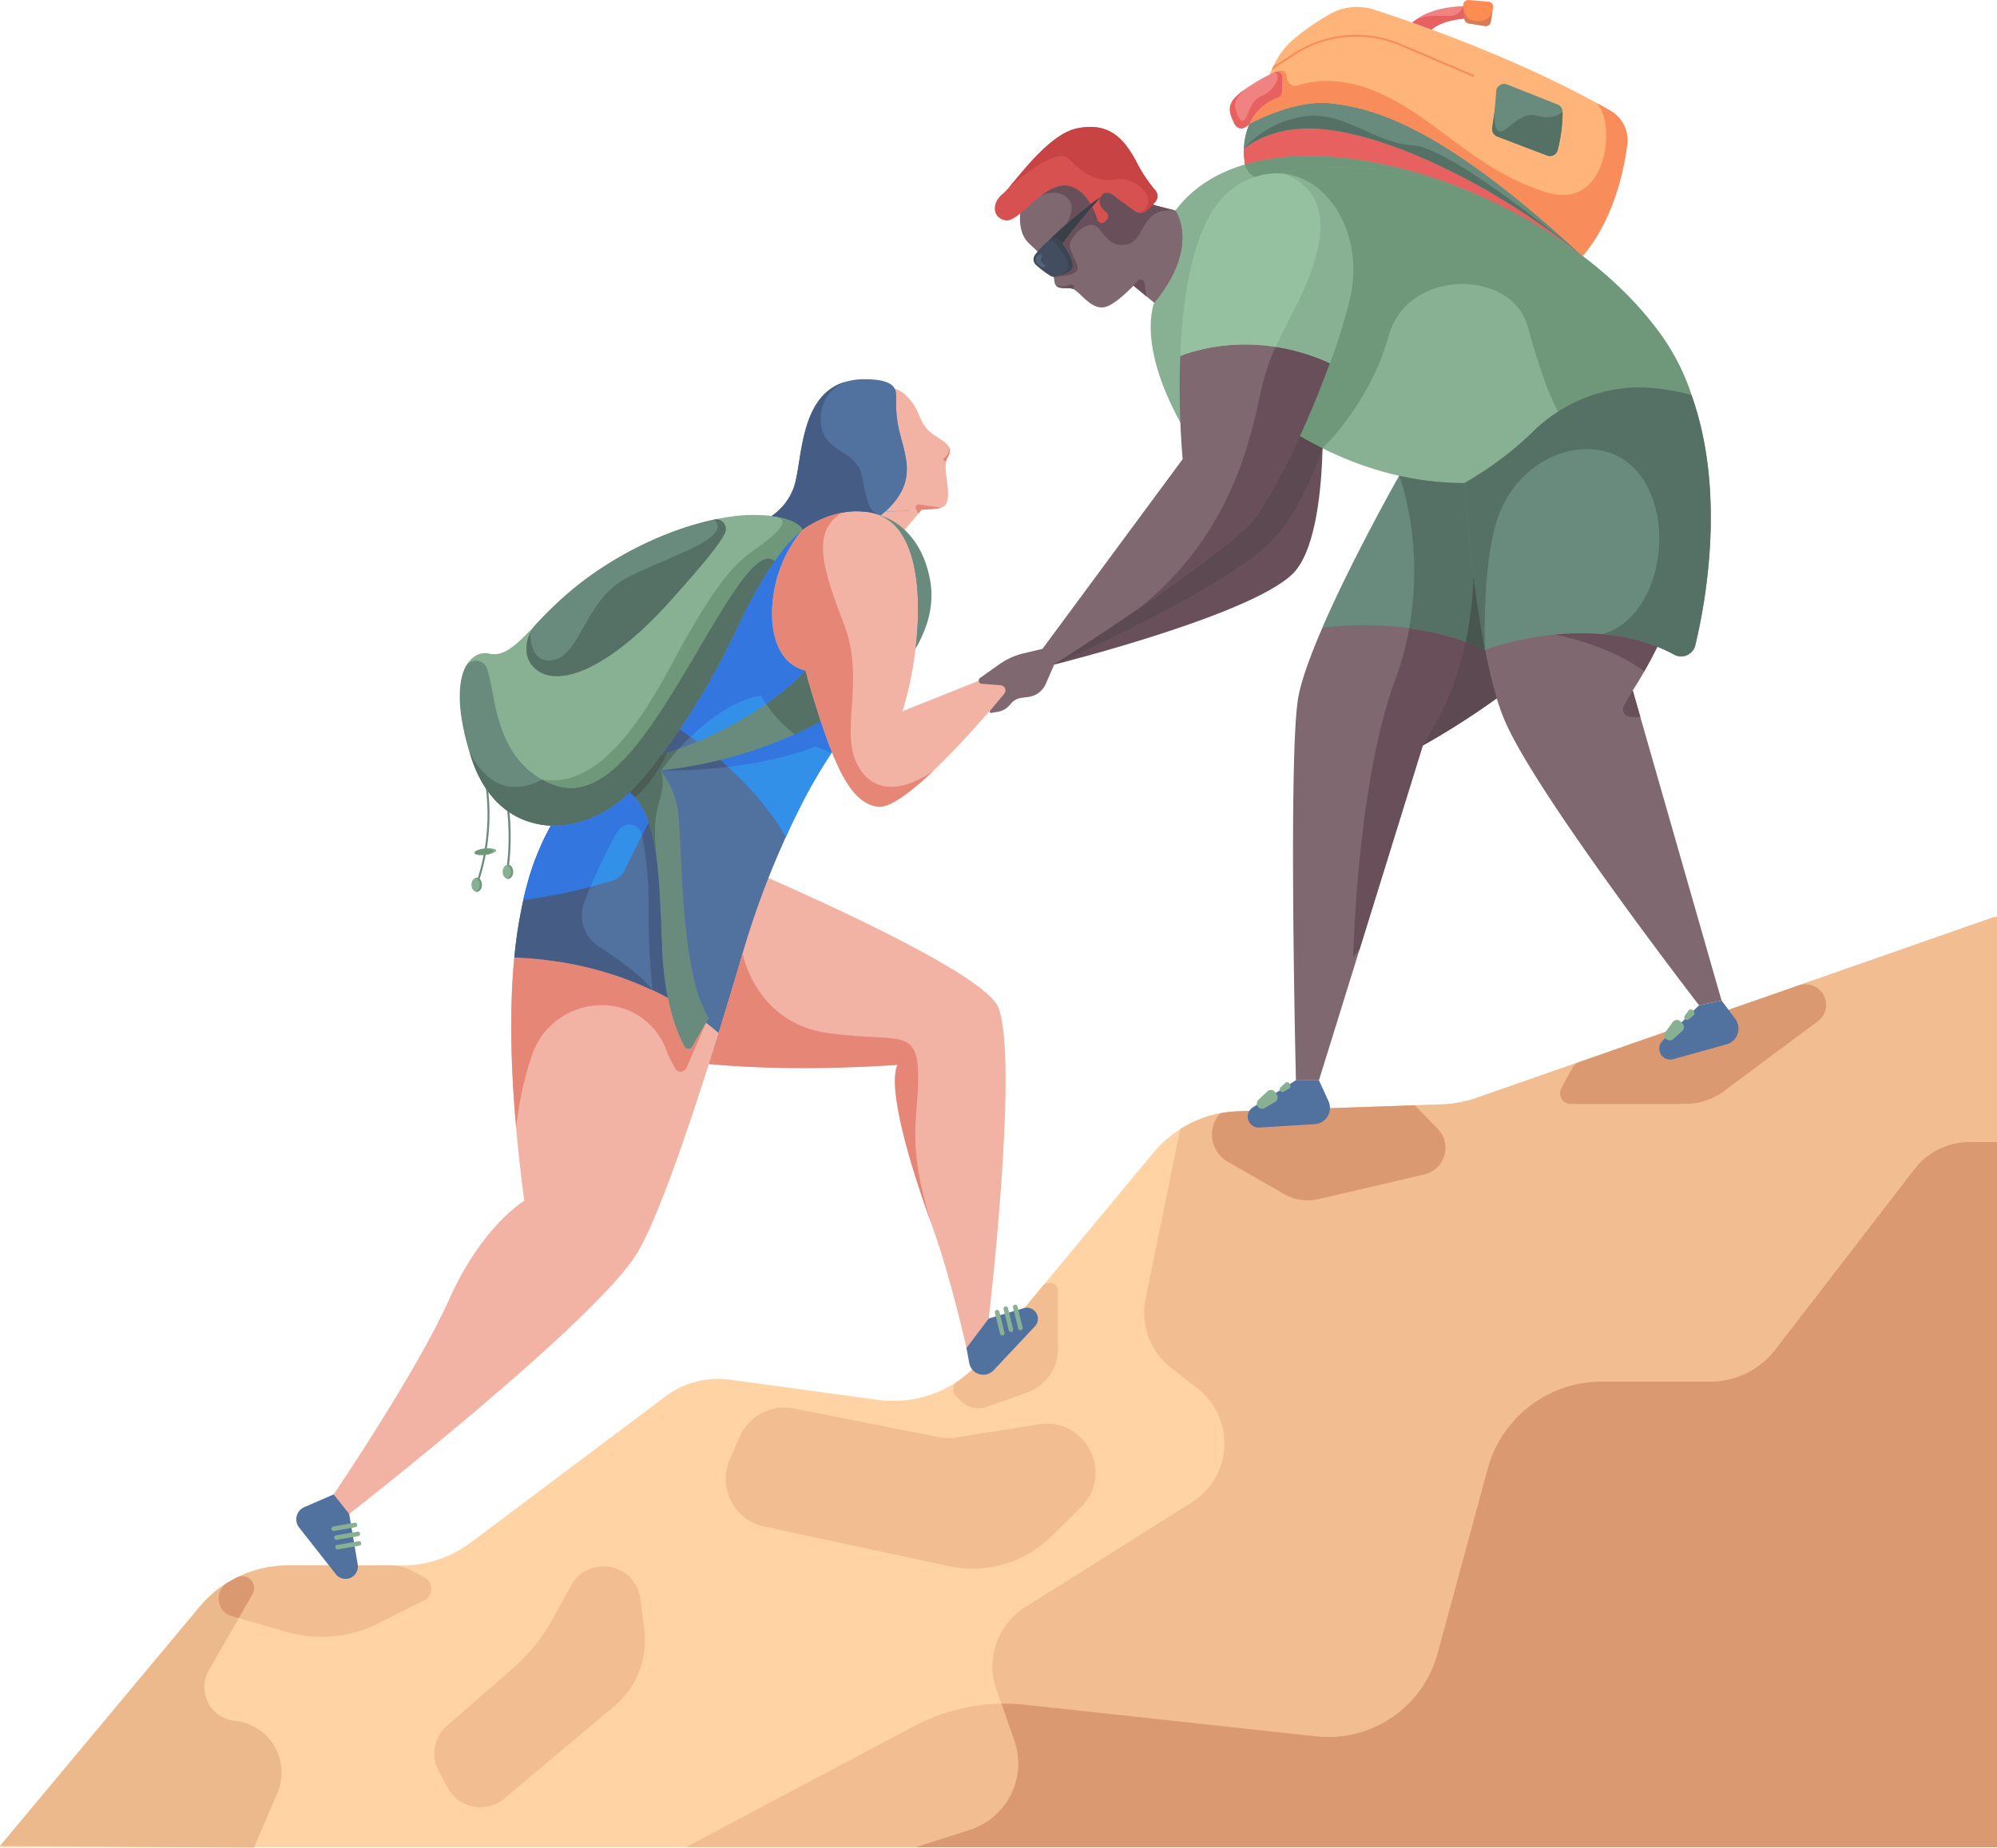 <svg xmlns="http://www.w3.org/2000/svg" width="879.389" height="813.844" viewBox="0 0 879.389 813.844">
  <g id="Group" opacity="0.8">
    <path id="Path" d="M148.631,51.362l-73.057-19L23.631,13.452,0,11.006,11.666,0H37.373l85.251,10.54L146.6,29.051Z" transform="translate(548.281 61.425)" fill="#e13a3a"/>
    <path id="Path-2" data-name="Path" d="M99.926,39.309,89.668,57.38,29.059,65.333,3.493,83.553,0,78.09l2.543-32.9L38.06,0,82.084,19.4Z" transform="translate(644.916 134.694)" fill="#2b4e3e"/>
    <path id="Path-3" data-name="Path" d="M89.706,50.007a348.09,348.09,0,0,1-32.552,20.8L29.4,160.324,11.414,218.293H1.279S-2.24,73.181,2.4,49.119C3.91,41.341,7.9,30.582,12.9,19.048c.51-.079,24.273-21.616,45.2-18.792,10.557,1.425,33.951,13.584,45.089,18.792,1.5,7.619-8.006,23.279-13.487,30.96Z" transform="translate(569.392 257.529)" fill="#60424c"/>
    <path id="Path-4" data-name="Path" d="M71.676,94.911a115.445,115.445,0,0,0-33.432-9.44A146.414,146.414,0,0,0,0,85.3c13.329-30.74,33.854-66.969,33.854-66.969C42.986,20.376,83.377.009,93.407,0,93.451,0,91.119,55.6,71.676,94.911Z" transform="translate(582.249 191.246)" fill="#446e5c"/>
    <path id="Path-5" data-name="Path" d="M59.069,66.617,57.5,57.476,49.937,59.1,35.508,53.931,27.652,37.382,0,27.361,3.264,12.854,24.652,0,49.937,9.009l8.6,14.217,6.493,11.789,3.37-9,5.8-.308V43.47L65.474,67.955Z" transform="translate(449.208 66.739)" fill="#60424c"/>
    <path id="Path-6" data-name="Path" d="M13.081,53.276C-6.274,18.041,1.574.542,1.574.542s12.537-3.141,20.3,5.7c-.194,2.877,5.059,17.6,4.944,20.393-.44,10.989-4.153,19.338-13.733,26.64Z" transform="translate(506.703 132.814)" fill="#6a9c78"/>
    <path id="Path-7" data-name="Path" d="M66.846,125.457,80.333,89.386,90.486,12.66,52.321,0l-22.8,4.443L10.32,28.892,0,67.779v36.01l4.223,10.337Z" transform="translate(515.561 71.965)" fill="#6a9c78"/>
    <path id="Path-8" data-name="Path" d="M118.841,17.455c-.51,18.722-2.974,42.564-11.552,53.526C92.649,89.7,2.146,112.375.659,112.762s0,0,.053,0C3.474,99,53.552,47.174,68.007,30.793,72.863,25.285,95.341,0,113.456,0c3.238,1.786,7,9.229,5.384,17.455Z" transform="translate(463.567 179.967)" fill="#442330"/>
    <path id="Path-9" data-name="Path" d="M8.833,8.2,12.968,0,3.642,1.258,0,8.877Z" transform="translate(455.463 284.477)" fill="#60424c"/>
    <path id="Path-10" data-name="Path" d="M9.827,3.9,1.962,0,0,16.9l6.818.818Z" transform="translate(425.577 576.848)" fill="#efa08d"/>
    <path id="Path-11" data-name="Path" d="M11.182,13.4,0,15.414,4.364,4.76,18.2,0Z" transform="translate(142.559 653.459)" fill="#efa08d"/>
    <path id="Path-12" data-name="Path" d="M0,141.408,36.3,59.324,90.09,12.933l7.082-7.8L115.6,0V15.053l5.569,51.687-54.08,74.667L10.012,157.332Z" transform="translate(242.617 222.197)" fill="#0074e4"/>
    <path id="Path-13" data-name="Path" d="M33.625,160.271l36.837-45.714L74.21,95.175,70.488,70.348l-4.812-8.112,7.417-26L67.242,14.912,62.658,1.6,61.224,0,39.1,3.59l-12,35.1L5.78,68.315,0,111.17l20.745,53.271Z" transform="translate(332.707 171.178)" fill="#0074e4"/>
    <path id="Path-14" data-name="Path" d="M147.492,194.408l-9.827,13s-6.783-31.109-15.625-55.286c-9.2-25.153-19.276-59.122-14.754-69.5,0,0-42.687,3.519-83.043-.334C-15.18,60.874,4.448,35.958,8.169,23.245,11.451,12.037,34.774-2.515,50.443.371,74.7,11,145.653,43.067,151.618,57.205c9.352,22.5-4.126,137.2-4.126,137.2Z" transform="translate(287.912 386.337)" fill="#efa08d"/>
    <path id="Path-15" data-name="Path" d="M879.388.36V409.566a.352.352,0,0,1-.352.352H.35a.352.352,0,0,1-.273-.572L87.915,304.063a50.553,50.553,0,0,1,38.843-18.194h50.227a50.57,50.57,0,0,0,30.388-10.144L292.9,211.5a38.825,38.825,0,0,1,28.584-7.452l65.1,8.886a50.632,50.632,0,0,0,45.749-17.824l33.555-40.4,41.975-50.6a50.676,50.676,0,0,1,29.482-17.385,49.19,49.19,0,0,1,7.742-.88l77.852-2.639,12.176-.414A50.658,50.658,0,0,0,650.072,80l43.285-15.132L796.635,28.8,877.787.422l1.091-.378a.343.343,0,0,1,.51.317Z" transform="translate(0 403.644)" fill="#ffc88d"/>
    <path id="Path-16" data-name="Path" d="M90.528,15.423,70.24,25.558a55.84,55.84,0,0,1-40.47,3.678L8.963,23.2l-3.15-.88A8.076,8.076,0,0,1,3.773,7.733l.1-.062c.123-.07.238-.15.361-.211.273-.176.545-.343.818-.493l.581-.343,1.5-.818,1.214-.616.114-.053A50.473,50.473,0,0,1,30.544,0H75.9a19.5,19.5,0,0,1,9.176,2.287L90.66,5.252a5.719,5.719,0,0,1-.132,10.17Z" transform="translate(96.213 689.513)" fill="#eeac75"/>
    <path id="Path-17" data-name="Path" d="M122.035,92.6,111.83,116.352l-.123.282-36.854-.282L0,115.78,87.838,10.5A50.6,50.6,0,0,1,99.882,0a8.076,8.076,0,0,0,2.041,14.587l3.15.88-13.2,23.068a14.886,14.886,0,0,0,10.953,22.127l1.179.158A22.874,22.874,0,0,1,122.035,92.6Z" transform="translate(0.077 697.211)" fill="#e7a770"/>
    <path id="Path-18" data-name="Path" d="M15.043,7.745,8.963,18.461l-3.15-.88A8.076,8.076,0,0,1,3.773,2.994l.1-.062c.123-.07.238-.15.361-.211.273-.176.545-.343.818-.493l.581-.343,1.5-.818L8.163.54,8.347.452,8.462.4a5.226,5.226,0,0,1,6.581,7.346Z" transform="translate(96.213 694.252)" fill="#d27f4f"/>
    <g id="Group-2" data-name="Group" transform="translate(191.244 404.005)">
      <path id="Path-19" data-name="Path" d="M476.2,0V409.558H0L23.877,401.9a30.661,30.661,0,0,0,19.584-39.335L37.8,346.389l-2.235-6.334a30.661,30.661,0,0,1,12.607-36.071l73.471-46.259a30.669,30.669,0,0,0,2.56-50.148l-11.772-9.167a30.669,30.669,0,0,1-11.156-30.282l15.264-74.835a50.236,50.236,0,0,1,17.6-6.959,49.188,49.188,0,0,1,7.742-.88l77.852-2.639,12.176-.413a50.659,50.659,0,0,0,14.956-2.8l43.285-15.132L393.431,28.4,474.583.026Z" transform="translate(211.942 0)" fill="#eeac75"/>
      <path id="Path-20" data-name="Path" d="M17,52.406,98.288,69.861a49.488,49.488,0,0,0,45.177-13.2l12.924-12.783C171.214,29.223,158.553,4.167,137.914,7.4l-36.669,5.771a21.511,21.511,0,0,1-7.5-.15L29.982.41A21.476,21.476,0,0,0,6.139,12.868L1.793,22.81A21.476,21.476,0,0,0,17,52.406Z" transform="translate(128.364 215.964)" fill="#eeac75"/>
      <path id="Path-21" data-name="Path" d="M30.847,102.2,79.332,61.472a37.69,37.69,0,0,0,13.2-33.326L90.77,14.412C88.878-1.345,67.9-5.436,60.232,8.456L52.156,23.1A81.371,81.371,0,0,1,34.27,45.213L5.624,70.093A16.338,16.338,0,0,0,1.99,90.241L5.932,97.5a16.346,16.346,0,0,0,24.916,4.7Z" transform="translate(0 285.947)" fill="#eeac75"/>
      <path id="Path-22" data-name="Path" d="M124.938,55.514l-23.877,7.654H0L100.3,9.959A85.5,85.5,0,0,1,138.865,0l5.657,16.179a30.661,30.661,0,0,1-19.584,39.335Z" transform="translate(110.881 346.389)" fill="#eeac75"/>
    </g>
    <path id="Path-23" data-name="Path" d="M476.2,0V310.564H0l23.877-7.654a30.661,30.661,0,0,0,19.584-39.335L37.8,247.352a86.668,86.668,0,0,1,10.672.493l127.921,13.9a49.831,49.831,0,0,0,53.465-36.494l22.083-81.371A52.013,52.013,0,0,1,302.092,105.5h47.834a36.071,36.071,0,0,0,28.619-14.041L439.9,11.877A30.493,30.493,0,0,1,464.052,0Z" transform="translate(403.186 503.042)" fill="#d27f4f"/>
    <path id="Path-24" data-name="Path" d="M46.1,3.718v25.4a20.411,20.411,0,0,1-13.61,19.241L14.58,54.7A10.557,10.557,0,0,1,3.873,52.511l-2.481-2.27a4.4,4.4,0,0,1,.5-6.827,50.3,50.3,0,0,0,10.689-9.678l26.9-32.385A3.739,3.739,0,0,1,46.1,3.718Z" transform="translate(419.786 564.992)" fill="#eeac75"/>
    <path id="Path-25" data-name="Path" d="M93.492,30.432,46.863,41.324a20.693,20.693,0,0,1-15.009-2.2L6.9,24.8A13.742,13.742,0,0,1,3.683,3.52a49.189,49.189,0,0,1,7.742-.88L89.128,0a.343.343,0,0,1,.255.1l9.968,10.162a12.044,12.044,0,0,1-5.859,20.173Z" transform="translate(533.697 486.854)" fill="#d27f4f"/>
    <path id="Path-26" data-name="Path" d="M113.512,16.262,72.268,46.976a28.655,28.655,0,0,1-17.112,5.683H4.665a4.663,4.663,0,0,1-4.1-6.889l4.821-8.886a5.578,5.578,0,0,1,3.07-2.639L104.926.523a9.247,9.247,0,0,1,8.754,1.434,8.974,8.974,0,0,1-.167,14.305Z" transform="translate(686.985 433.553)" fill="#d27f4f"/>
    <path id="Path-27" data-name="Path" d="M236.583,105.3c-1.1-.317-2.2-.6-3.317-.88-.308-.079-.616-.158-.88-.22-.633-.15-1.267-.282-1.9-.4-2.235-.457-4.5-.818-6.748-1.109-.4-.053-.783-.106-1.179-.141l-1.188-.141-1.962-.194h-.229c-.466-.044-.88-.079-1.39-.106-.88-.053-1.76-.1-2.639-.114s-1.76,0-2.6,0h-1.2a66.063,66.063,0,0,0-33.511,10.663,67.872,67.872,0,0,0-7.654,5.745l-1.038.88c-.88.765-1.7,1.548-2.516,2.358-.572.563-1.144,1.117-1.76,1.654-.431.413-.88.827-1.311,1.223-.625.581-1.258,1.144-1.883,1.689-.44.4-.88.783-1.328,1.153A154.3,154.3,0,0,1,145.9,138.37l-1.029.686h-.062l-.88.554-.088.062-1.39.88c-3.519,2.261-5.815,3.519-5.815,3.519a130.55,130.55,0,0,1-28.769-3.211,147.8,147.8,0,0,1-33.74-12.15c-3.4-1.689-6.7-3.519-9.906-5.349A192.508,192.508,0,0,1,44.79,110.34c-4.4-3.37-8.569-6.792-12.4-10.179C26.842,95.252,21.942,90.431,17.754,86c-2.138-2.243-4.082-4.4-5.842-6.4A171.182,171.182,0,0,1,0,64.644C20.235,40.221,9.678,24.561,9.335,24.051,16.76,14.083,27.37,7.458,40.013,3.728,61.4-2.58,88.612-.592,116.07,7.5a230.583,230.583,0,0,1,41.447,16.874,220.633,220.633,0,0,1,31.127,19.707c13.6,10.329,25.514,22.074,34.576,34.8A97.145,97.145,0,0,1,236.583,105.3Z" transform="translate(508.259 68.704)" fill="#6a9c78"/>
    <path id="Path-28" data-name="Path" d="M24.493,52.479c-1.628.5-4.971.642-8.622.88l-2.217.15C6.977,53.922,0,54.168,0,54.168v-.123c15.581-14.358,7.584-25.8,5.375-38.711C3.933,6.9,5.375,2.56,4.021,0,6.766.748,9.3,2.921,11.349,5.569c4.461,5.657,3.387,10.725,10.733,15.317,3.282,2.059,5.164,3.466,5.9,4.909s.378,2.745-.713,4.733a5.12,5.12,0,0,0-.493,1.32c-1.54,6.132,3.959,18.66-2.287,20.631Z" transform="translate(389.946 171.17)" fill="#efa08d"/>
    <path id="Path-29" data-name="Path" d="M50.113,58.2c-.669.616-1.39,1.24-2.147,1.865a21.6,21.6,0,0,0-7.918-1.76,24.23,24.23,0,0,0-5.085-.053,7.2,7.2,0,0,0-.95.088A34.869,34.869,0,0,0,30,58.975c-.994.211-2.05.475-3.15.809-.264.07-.528.158-.8.246-.528.167-1.073.352-1.636.563l-.774.29-1.021.414-.765.334-.95.431c-.466.22-.933.449-1.408.7s-.792.413-1.2.642-.589.326-.88.5h-.079l-.88.528-.95.6c-.3.194-.607.4-.88.607l-.941.651S12.449,61.888,0,60.225A25.76,25.76,0,0,0,9.537,48.26C13.786,37.289,11.525,7.622,32.174,1.218h.044A29.253,29.253,0,0,1,41.016,0C49.857,0,53,1.913,54.16,4.094c1.355,2.56-.088,6.9,1.355,15.335,2.182,13,10.179,24.44-5.4,38.772Z" transform="translate(339.798 167.04)" fill="#264e86"/>
    <path id="Path-30" data-name="Path" d="M18.036,0l-1.4,1.672-7.461,8.9A21.238,21.238,0,0,0,0,2.551C.757,1.927,1.478,1.3,2.147.686V.809S9.123.563,15.8.15Z" transform="translate(387.764 224.555)" fill="#efa08d"/>
    <path id="Path-31" data-name="Path" d="M169.517,54.389c-1.381,4.461-2.815,9.035-4.285,13.663-10.461,32.886-22.742,68.307-31.3,82.814C116.105,181.061,6.818,266.251,6.818,266.251L0,257.611S36.467,203.944,50.922,171.6,83.94,128.256,83.94,128.256q-2.27-17.147-3.607-32.227c-2.71-30.493-2.736-55-.8-74.9C89.166-1.284,130.516-6.342,157.2,8.245,164.722,12.362,170.283,37.286,169.517,54.389Z" transform="translate(146.922 400.608)" fill="#efa08d"/>
    <path id="Path-32" data-name="Path" d="M119.537,75.708q-4.065,8.895-7.654,18.009-6.431,16.294-11.349,33.142c-2.789,9.519-6.449,21.783-10.557,35.068q-2.736-2.367-5.525-4.487a128.757,128.757,0,0,0-16.883-10.962c-2.217-1.205-4.443-2.331-6.66-3.378A150.849,150.849,0,0,0,21.22,130.783q-2.789-.457-5.384-.809A155.955,155.955,0,0,0,0,128.654a202.871,202.871,0,0,1,3.977-25.329c.194-.88.387-1.68.589-2.5a.387.387,0,0,0,0-.088q.29-1.161.581-2.3a.293.293,0,0,1,.062-.22c.176-.66.352-1.3.528-1.944.238-.88.484-1.76.739-2.569l.449-1.469a.794.794,0,0,1,.07-.22c.167-.554.343-1.1.528-1.645.29-.88.589-1.76.88-2.639s.519-1.443.783-2.155l.607-1.46c.4-1,.792-1.988,1.2-2.947q1.4-3.352,2.93-6.37l.238-.475.669-1.284c.44-.88.88-1.68,1.355-2.49A88.762,88.762,0,0,1,26.323,56.124a93.53,93.53,0,0,1,7.443-7.663,140.212,140.212,0,0,1,12.757-10.3A222.663,222.663,0,0,0,65.087,23.2c7.76-9.519,17.71-29.913,28.092-21,1.126.968,21.951,22.874,23.086,23.851,9.282,8.411,10.716,33.08,3.273,49.655Z" transform="translate(226.473 293.07)" fill="#264e86"/>
    <path id="Path-33" data-name="Path" d="M5.6,0A44.324,44.324,0,0,0,1.047,6.083L0,5.1A40.637,40.637,0,0,1,3.748,1.385C4.355.91,4.953.452,5.56.021,5.578,0,5.587-.005,5.6,0Z" transform="translate(347.857 233.411)" fill="#0054d8"/>
    <path id="Path-34" data-name="Path" d="M82.3.264l-.933.158-.317.062-.317.062-.422.088-.352.088h-.114a7.46,7.46,0,0,0-.88.229c-.352.088-.7.194-1.038.308s-.677.22-1,.352-.651.246-.977.387-.633.264-.941.413q-.88.431-1.76.95c-.282.167-.563.334-.88.519a5.48,5.48,0,0,0-.651.44,4.531,4.531,0,0,0-.4.282c-.246.176-.493.361-.73.554s-.554.449-.818.686l-.343.308-.308.282a2.428,2.428,0,0,0-.264.255c-.141.132-.273.264-.4.4l-.387.4a8.2,8.2,0,0,0-.581.66A7.355,7.355,0,0,0,67,8.736V8.78a2.392,2.392,0,0,0-.273.334l-.07.1c-.185.22-.352.457-.519.686s-.387.545-.563.818-.37.554-.537.836-.352.572-.51.88l-.194.29-.088.158-.37.7c-.167.317-.326.633-.475.959-.053.106-.1.2-.141.308-.158.317-.3.642-.431.968-.07.15-.141.308-.2.466a2.147,2.147,0,0,0-.088.211l-.07.176c-.123.308-.246.625-.352.941-.07.176-.132.352-.194.528-.141.387-.273.783-.4,1.179s-.238.757-.343,1.144c-.07.229-.132.457-.194.7-.106.37-.2.748-.29,1.126-.15.625-.29,1.258-.422,1.892a59.7,59.7,0,0,0-.88,5.912c-.044.4-.088.818-.114,1.232A83.219,83.219,0,0,0,59,39.881v1.073a17.052,17.052,0,0,0,.062,1.76c.062.607.053,1.161.088,1.76s.062,1.091.106,1.645a2.47,2.47,0,0,0,.044.572c0,.537.088,1.073.132,1.6.079.836.167,1.663.255,2.49l.238,2.015q.106.88.238,1.76t.238,1.61c.088.6.176,1.188.273,1.76.123.739.246,1.478.378,2.208.07.422.15.836.229,1.249.158.88.317,1.654.484,2.472a2.974,2.974,0,0,0,.123.607l.132.607q.246,1.214.528,2.4c.194.88.4,1.707.6,2.543C63.8,72.653,64.5,75.2,65.21,77.58l1.267,4.188.968,3.114q1.372,4.4,2.692,8.349c.194.589.4,1.179.589,1.76.334.985.66,1.944.994,2.877q.563,1.628,1.135,3.167.959,2.639,1.909,4.98a229.739,229.739,0,0,0-15.018,26.226q-2.754,5.507-5.279,11.1C43.549,123.795,25.734,108.53,12.581,99.1c-1.689-1.214-3.308-2.331-4.821-3.352C4.68,93.671,2.032,92.017,0,90.794,20.165,72.486,28.707,56.007,43.057,30.089A80.632,80.632,0,0,1,48.811,21.1q1.214-1.645,2.455-3.132a58.145,58.145,0,0,1,8.8-8.639,40.637,40.637,0,0,0-3.748,3.713l1.047.985a44.323,44.323,0,0,1,4.549-6.079l.941-.651c.3-.211.607-.413.88-.607l.95-.6.88-.528h.079c.29-.176.589-.343.88-.5s.8-.44,1.2-.642.941-.475,1.408-.7l.95-.431.765-.334,1.021-.413.774-.29c.563-.211,1.109-.4,1.636-.563.273-.088.537-.176.8-.246,1.1-.334,2.155-.6,3.15-.809S80.36.229,81.31.106L82.234,0Z" transform="translate(291.577 225.461)" fill="#0074e4"/>
    <path id="Path-35" data-name="Path" d="M16.442,0,3.5,5.613a5.868,5.868,0,0,0-2.27,8.965L17.357,35.086a5.446,5.446,0,0,0,9.678-4.276L23.287,8.6Z" transform="translate(130.48 658.219)" fill="#264e86"/>
    <path id="Path-36" data-name="Path" d="M9.827,4.748,25.232.2a4.856,4.856,0,0,1,4.918,7.98L11.974,27.534A6.264,6.264,0,0,1,1.249,24.4L0,17.742Z" transform="translate(425.577 575.997)" fill="#264e86"/>
    <path id="Path-37" data-name="Path" d="M34.787,111.671l-1.241,2.173L27.511,124.4a2,2,0,0,1-3.475,0c-3.018-5.437-8.8-18.845-9.871-42.67-.528-12.106-.818-23.957-1.83-34.514-.141-1.46-.29-2.886-.466-4.293A85.753,85.753,0,0,0,8.208,25.47,35.939,35.939,0,0,0,4,16.822a22.32,22.32,0,0,0-4-4.487l.053-.053C1.689,10.654,3.431,8.763,5.27,6.669l.581-.677.264-.308c.669-.783,1.355-1.6,2.05-2.437C9.044,2.208,9.924,1.117,10.8,0a29.983,29.983,0,0,1,2.639,2.807l.185.22c3.44,4.205,7.109,10.883,7.918,20.675,1.5,19.3,1.258,69.873,13.241,87.97Z" transform="translate(277.368 336.657)" fill="#446e5c"/>
    <path id="Path-38" data-name="Path" d="M55.145,13.126l-2.851,5.736L44.649,34.241a9.317,9.317,0,0,1-5.71,4.8c-2.314.686-5.543,1.61-9.4,2.639A234.981,234.981,0,0,1,0,47.491c.194-.88.387-1.68.589-2.5a.387.387,0,0,0,0-.088q.29-1.161.581-2.3a.293.293,0,0,1,.062-.22c.176-.66.352-1.3.528-1.944.238-.88.484-1.76.739-2.569l.449-1.469a.794.794,0,0,1,.07-.22c.167-.554.343-1.1.528-1.645.29-.88.589-1.76.88-2.639s.519-1.443.783-2.155l.625-1.5c.4-1,.792-1.988,1.2-2.947.941-2.226,1.918-4.355,2.93-6.37l.238-.475.669-1.284c.44-.88.88-1.68,1.355-2.49,11.191.431,22.874-4.056,32.3-12.379.6-.537,1.2-1.082,1.76-1.645l.607-.6L46.945,0c.3.255.589.519.88.792s.5.484.739.739l.114.114.616.677A16.158,16.158,0,0,1,50.526,3.9c.15.194.29.387.422.589s.422.625.625.95.4.651.589.985.387.677.572,1.029.361.7.528,1.065.3.625.44.95c.053.106.106.22.15.334s.2.457.29.686q.528,1.267,1,2.639Z" transform="translate(230.432 348.948)" fill="#0074e4"/>
    <path id="Path-39" data-name="Path" d="M73.242,22.391c-2.384,1.3-6.238,3.308-11.323,5.6A194.433,194.433,0,0,1,2.974,43.937l-.334.009A29.984,29.984,0,0,0,0,41.139c1.056-1.346,2.129-2.754,3.22-4.205,2-.616,4.513-1.443,7.425-2.5A166.878,166.878,0,0,0,49.259,14.648,120.328,120.328,0,0,0,66.582,0c.66,2.639,1.355,5.182,2.067,7.566l1.267,4.188c.176.572.352,1.135.519,1.7s.3.95.449,1.416q.7,2.243,1.381,4.4l.721,2.217a4.8,4.8,0,0,0,.255.906Z" transform="translate(288.172 295.413)" fill="#446e5c"/>
    <path id="Path-40" data-name="Path" d="M106.119,68.626,57.449,88.078A153.143,153.143,0,0,0,63.194,60.55c2.217-18.476,1.513-38.878-6.229-50.605a21.238,21.238,0,0,0-9.176-8.024A21.6,21.6,0,0,0,39.871.161,24.229,24.229,0,0,0,34.786.109L33.836.2,32.912.3c-.7.088-1.452.211-2.243.361L29.833.83c-.994.211-2.05.475-3.15.809-.264.07-.528.158-.8.246-.528.167-1.073.352-1.636.563l-.774.29-1.021.413-.765.334-.95.431c-.466.22-.933.449-1.408.7s-.792.413-1.2.642-.589.326-.88.5h-.079l-.88.528-.95.6c-.3.194-.607.4-.88.607l-.941.651-.352.387a47.191,47.191,0,0,0-4.2,5.692A57.186,57.186,0,0,0,1.2,33.514c-3.616,18.115.985,33.7,13.6,36.625.66,2.639,1.355,5.182,2.067,7.566l1.267,4.188c.176.572.352,1.135.519,1.7s.3.95.449,1.416q.7,2.243,1.381,4.4v.053l1.293,3.933c.194.589.4,1.179.589,1.76.334.985.66,1.944.994,2.877q.563,1.628,1.135,3.167.959,2.639,1.909,4.98c6.035,15.036,11.912,22.734,20.1,23.921,5.226.765,14.7-6.422,24.713-15.959C89.209,97,108.925,72.278,108.925,72.278Z" transform="translate(339.975 225.185)" fill="#efa08d"/>
    <path id="Path-41" data-name="Path" d="M15.405,58.629c2.217-18.475,1.513-38.878-6.229-50.605A21.238,21.238,0,0,0,0,0S17.349,4.038,21.819,28.452C23.789,39.291,20.657,49.585,15.405,58.629Z" transform="translate(387.764 227.106)" fill="#446e5c"/>
    <path id="Path-42" data-name="Path" d="M59.129,8.657l-.809,4.689L53.692,40.2s-1.5,1.76-3.678,3.915c-3.634,3.678-9.15,8.727-12.731,9.44-5.727,1.144-9.95-5.657-13.549-7.821a2.806,2.806,0,0,0-.431-.211c-2.076-.792-5.789.317-7.381-1.408a2.938,2.938,0,0,1-.713-1.672C14.251,35.191,10.961,32,4.09,25.6c-3.8-3.519-4.346-8.921-4-13.2C6.122,7.5,13.917-1.39,21.342.184,26.322,1.24,29.656,5.4,31.794,9.466q.264.5.5,1c.176.361.343.73.5,1.082s.361.88.519,1.232l.352.941c.062.167.123.326.176.493.114.326.22.633.317.933a2,2,0,0,0,3.282.8l.66-.642a2.428,2.428,0,0,0-.167-3.616c-1.6-1.337-3.37-3.4-2.719-5.736a3.958,3.958,0,0,1,.141-.422c.07-.167.15-.326.238-.493,2.463-4.4,7.232.66,7.232.66l7.83,5.631a4.109,4.109,0,0,0,5.279-.37c.977-.88,1.9-1.839,2.719-2.683Z" transform="translate(449.148 81.722)" fill="#60424c"/>
    <path id="Path-43" data-name="Path" d="M70.543,33.118l-.88.88c-.818.88-1.76,1.76-2.719,2.683a4.091,4.091,0,0,1-3.018,1.126,4,4,0,0,1-2.217-.757L53.88,31.42s-4.768-5.094-7.232-.66c-1.487,2.7.528,5.138,2.34,6.651a2.428,2.428,0,0,1,.167,3.616l-.66.642a2,2,0,0,1-3.282-.8,35.737,35.737,0,0,0-2.367-5.683l-.176-.317-.1-.176q-.185-.361-.4-.713C40.041,30.329,36.9,26.854,32.4,25.9c-4.065-.88-8.235,1.408-12.176,4.452-3.246,2.507-6.326,5.534-9.053,7.751C8.7,40.1,6.53,41.432,4.8,41.133c-5.991-1.038-6.255-7.689-1.434-11.6A25.461,25.461,0,0,0,6,26.9C12.354,19.658,24.8,2.757,36.583.549,49.631-1.906,56.37,4.015,62.449,15.505a64.62,64.62,0,0,0,7.918,12.027l.29.334a3.88,3.88,0,0,1-.114,5.252Z" transform="translate(438.068 55.941)" fill="#ce2525"/>
    <g id="Group-3" data-name="Group" transform="translate(430.978 90.352)">
      <path id="Path-44" data-name="Path" d="M9.132,43,0,35.482c2.173-2.2,3.678-3.915,3.678-3.915L8.323,4.689,9.132,0l9.326,2.4c.361.519,10.892,16.179-9.326,40.6Z" transform="translate(68.166 0)" fill="#60424c"/>
      <path id="Path-45" data-name="Path" d="M102.6,1.03l-1.416-.2A86.527,86.527,0,0,0,83.448.194,83.219,83.219,0,0,0,66.925,2.957a48.925,48.925,0,0,0-6.3,2.129c-.44,11.024-.273,21.282.053,29.253.387,9.8,1.012,16.126,1.012,16.126L0,133.983l5.1,6.994c.4-.264,7.3-4.663,17.1-11.129,5.7-3.757,12.379-8.217,19.355-12.95,20.358-13.883,43.11-30.221,50.676-38.8,3.871-4.4,9.827-14.472,16.223-27.414,1.628-3.282,3.273-6.748,4.927-10.355,2.49-5.437,4.988-11.2,7.39-17.112,2-4.909,3.933-9.942,5.763-14.956A90.266,90.266,0,0,0,102.6,1.03Z" transform="translate(28.127 61.399)" fill="#60424c"/>
      <path id="Path-46" data-name="Path" d="M19.628,2.024A31.153,31.153,0,0,0,8.948,6.9L.6,12.827A1.416,1.416,0,0,0,1.311,15.4l8.358.651a2.27,2.27,0,0,1,1.557,3.73L5,27.185a.642.642,0,0,0,.6,1.047l2.8-.484a8.9,8.9,0,0,0,5.56-3.352,7.329,7.329,0,0,1,4.874-2.8l3.053-.4a9.678,9.678,0,0,0,7.637-5.736l3.7-8.472L28.118,0Z" transform="translate(0 195.427)" fill="#60424c"/>
      <path id="Path-47" data-name="Path" d="M113.176,270.007l-9.915,2.085S32.209,180.1,17.868,147.075a96.583,96.583,0,0,1-3.686-10.232c-1.953-6.4-3.669-13.725-5.173-21.379C2.455,82.032,0,42.09,0,42.09A153.461,153.461,0,0,0,23.6,25.524c2.155-1.848,4.329-3.827,6.458-5.912C43.963,5.9,63.019-1.5,82.48.256A93.688,93.688,0,0,1,99.926,3.335c13.645,41.772-2.807,86.219-15.018,110.853-2.085,4.214-4.056,7.848-5.727,10.786-3.062,5.384-5.12,8.42-5.12,8.42l3.361,11.745Z" transform="translate(213.938 80.341)" fill="#60424c"/>
    </g>
    <path id="Path-48" data-name="Path" d="M74.28,57.058c-2.217,8.6-5.1,17.64-8.358,26.622a90.266,90.266,0,0,0-23.948-7.2l-1.416-.2a86.527,86.527,0,0,0-17.736-.633A83.219,83.219,0,0,0,6.3,78.41,48.926,48.926,0,0,0,0,80.539c.114-2.8.264-5.648.457-8.525.273-3.968.633-7.971,1.1-11.956,2.639-22.6,8.8-44.517,21.995-53.667a37.338,37.338,0,0,1,9.466-4.821A28.813,28.813,0,0,1,44.8.1C65.949,1.974,81.767,28.077,74.28,57.058Z" transform="translate(519.732 76.299)" fill="#7bb288"/>
    <path id="Path-49" data-name="Path" d="M17.5,2.085,1.46,17.71a4.83,4.83,0,0,0,4.672,8.112l23.455-6.528A7.188,7.188,0,0,0,33.458,8.076L27.449,0Z" transform="translate(730.678 440.701)" fill="#264e86"/>
    <path id="Path-50" data-name="Path" d="M21.214,0,2.264,11.93a4.83,4.83,0,0,0,2.868,8.912L29.44,19.364a7.2,7.2,0,0,0,6.1-10.179L31.35.035Z" transform="translate(549.457 475.787)" fill="#264e86"/>
    <path id="Path-51" data-name="Path" d="M15.327,14.947a46.5,46.5,0,0,1-5.182,1.918h-.053a3.343,3.343,0,0,1-2.745-.343,49.488,49.488,0,0,1-6.159-4.654,3.361,3.361,0,0,1-.572-4.5,38.508,38.508,0,0,1,5.956-6.29L6.89.8a3.343,3.343,0,0,1,4.5.141l.15.158a13.038,13.038,0,0,1,1.249,1.372,23.385,23.385,0,0,1,4.4,8.446,3.4,3.4,0,0,1-1.856,4.029Z" transform="translate(455.119 104.94)" fill="#132238"/>
    <path id="Path-52" data-name="Path" d="M22.69,0c-.123.141-1.645,1.883-3.8,4.4C15.132,8.8,9.44,15.651,5.868,20.657c-.387-.466-.8-.924-1.249-1.372l-.15-.158A3.352,3.352,0,0,0,0,18.959c.3-.29,3.238-3.185,7.5-6.959h0c3.044-2.683,6.774-5.824,10.7-8.8.37-.282.739-.563,1.117-.827Q21,1.153,22.69,0Z" transform="translate(462.026 86.736)" fill="#071019"/>
    <path id="Path-53" data-name="Path" d="M168.831,60.693c-1.636,12.317-6.317,33.432-19.663,49.039C104.58,75.887,41.755,57.226.537,69.376A30.388,30.388,0,0,1,0,63.666,30.88,30.88,0,0,1,1.865,53.109c.185-.51.378-1.047.581-1.584,2.516-6.792,5.983-15.66,9.757-23.754l.713-1.513c.2-.431.413-.88.616-1.276a33.221,33.221,0,0,1,8.842-11.173A111.231,111.231,0,0,1,37.963,3.084,24.352,24.352,0,0,1,57.38,1.2c4.4,1.416,10.091,3.326,16.786,5.7,2.7.95,5.56,1.988,8.552,3.088,20.763,7.645,47.852,18.722,72.538,32.262,2.067,1.135,4.126,2.287,6.158,3.458a15.027,15.027,0,0,1,7.417,14.983Z" transform="translate(547.744 3.055)" fill="#ffa258"/>
    <path id="Path-54" data-name="Path" d="M149.124,67.465l-.053-.044C104.492,33.593,41.737,15,.537,27.145A30.388,30.388,0,0,1,0,21.435V20.194A6.176,6.176,0,0,1,.062,19.13v-.15a6.513,6.513,0,0,1,.07-.713c.026-.238.053-.484.079-.73v-.273a6.913,6.913,0,0,1,.15-1.029,2.342,2.342,0,0,1,.062-.343c.053-.29.114-.581.176-.88s.15-.686.238-1.021.132-.537.211-.809l.053-.2c.088-.326.194-.66.3-.985s.246-.757.387-1.135.378-1.047.581-1.584C9.4,5.607,24.511-1.158,37.8.17,57.652,2.159,87.943,10.781,149.124,67.465Z" transform="translate(547.744 45.287)" fill="#446e5c"/>
    <path id="Path-55" data-name="Path" d="M22.941,9.3a2.763,2.763,0,0,1-1.856,2.261A21.344,21.344,0,0,0,8.618,23S4.4,27.884,1.729,22.351L1.6,22.078C-.9,16.509-1.315,13.35,6.7,7.711c.581-.413,1.205-.88,1.883-1.276A76.884,76.884,0,0,1,19.791.189a2.4,2.4,0,0,1,3.334,2.147A49.365,49.365,0,0,1,22.941,9.3Z" transform="translate(541.572 31.579)" fill="#ed6363"/>
    <path id="Path-56" data-name="Path" d="M31.027,12.328a67.972,67.972,0,0,1-2.155,16.848,3.519,3.519,0,0,1-4.636,2.393L2.24,23.185a3.519,3.519,0,0,1-2.2-3.809c.387-2.49.7-4.856.95-7.038a.959.959,0,0,0,0-.106c.4-3.519.642-6.634.792-8.974A3.519,3.519,0,0,1,6.569.24l22.215,8.8a3.519,3.519,0,0,1,2.243,3.29Z" transform="translate(657.061 36.947)" fill="#446e5c"/>
    <path id="Path-57" data-name="Path" d="M148.983,56.1c-.51-.387-1.021-.774-1.54-1.153l-1.575-1.161-1.76-1.3L142.4,51.274c-.6-.422-1.205-.88-1.821-1.258-1.047-.713-2.111-1.425-3.176-2.129q-2.745-1.812-5.56-3.519-1.8-1.109-3.625-2.191A232.483,232.483,0,0,0,97.559,26.983c-1.029-.431-2.067-.88-3.106-1.24a218.5,218.5,0,0,0-21.995-7.3l-1.328-.361c-3.634-.968-7.267-1.821-10.874-2.56l-1.487-.3a166.174,166.174,0,0,0-19.162-2.639c-1.153-.1-2.314-.167-3.458-.229-12.854-.7-24.96.378-35.614,3.519A30.388,30.388,0,0,1,0,10.162V8.921C4.513,5.332,13.672.044,28.5,0c28.76-.106,79.049,22.391,120.39,56.016Z" transform="translate(547.806 56.595)" fill="#e13a3a"/>
    <path id="Path-58" data-name="Path" d="M32.684.378V5.348a59.9,59.9,0,0,0-6.4-.062C20.7,5.507,12.81,6.536,8.552,10.363,5.56,9.264,2.7,8.225,0,7.275,2.463,4.97,8.877.545,22.373.043A78.662,78.662,0,0,1,32.684.378Z" transform="translate(621.91 2.674)" fill="#ed6363"/>
    <path id="Path-59" data-name="Path" d="M13.137,3.28,12.97,4.3l-.88,5.34a2.208,2.208,0,0,1-2.534,1.83L2.351,10.318A2.2,2.2,0,0,1,.512,8.356v-.15L.011,3.1V2.427A2.208,2.208,0,0,1,2.386.007l8.851.739a2.2,2.2,0,0,1,1.9,2.534Z" transform="translate(644.369 0)" fill="#ff7128"/>
    <g id="Group-4" data-name="Group" transform="translate(209.493 170.735)">
      <path id="Path-60" data-name="Path" d="M107.035,82.088a254.256,254.256,0,0,1-5.419,31.391,6.431,6.431,0,0,1-9.343,4.117,69.785,69.785,0,0,0-7.373-3.449,83.975,83.975,0,0,0-24.027-5.534,114.178,114.178,0,0,0-21.018.176,131.651,131.651,0,0,0-30.845,6.669C2.455,82.026,0,42.084,0,42.084s2.261-1.223,5.815-3.519l1.39-.88.088-.062.88-.554h.062l1.029-.686A154.3,154.3,0,0,0,23.737,25.43c.44-.37.88-.757,1.328-1.153.625-.545,1.258-1.109,1.883-1.689.44-.4.88-.809,1.311-1.223.581-.537,1.153-1.091,1.76-1.654.818-.809,1.663-1.592,2.516-2.358a69.873,69.873,0,0,1,8.71-6.616A69.02,69.02,0,0,1,51.336,5.353,65.4,65.4,0,0,1,78.53.013c.88,0,1.76.062,2.639.114.466,0,.924.062,1.39.106h.229L84.75.426l1.188.141a8.974,8.974,0,0,1,1.179.141c2.252.29,4.513.651,6.748,1.109.633.123,1.267.255,1.9.4.308.062.616.141.88.22,1.117.255,2.217.537,3.317.88,9.572,26.754,9.572,56.007,7.073,78.767Z" transform="translate(435.432)" fill="#446e5c"/>
      <path id="Path-61" data-name="Path" d="M.827,50.561,0,50.271C9.475,23.086,3.1.475,3.035.246L3.915,0C3.941.229,10.4,23.112.827,50.561Z" transform="translate(0 168.536)" fill="#446e5c"/>
      <path id="Path-62" data-name="Path" d="M2.393,38.966l-.88-.123A107.668,107.668,0,0,0,0,.229L.88,0A108.328,108.328,0,0,1,2.393,38.966Z" transform="translate(11.895 174.219)" fill="#446e5c"/>
    </g>
    <ellipse id="Oval" cx="2.305" cy="3.097" rx="2.305" ry="3.097" transform="translate(221.335 380.902)" fill="#6a9c78"/>
    <path id="Path-63" data-name="Path" d="M.422,0A1.689,1.689,0,0,0,0,.062,3.4,3.4,0,0,1,1.88,3.106,3.4,3.4,0,0,1,0,6.15,2.217,2.217,0,0,0,.422,6.2c1.276,0,2.305-1.39,2.305-3.1S1.7,0,.422,0Z" transform="translate(223.217 380.893)" fill="#4b7d58"/>
    <ellipse id="Oval-2" data-name="Oval" cx="2.305" cy="3.097" rx="2.305" ry="3.097" transform="translate(207.601 386.594)" fill="#6a9c78"/>
    <path id="Path-64" data-name="Path" d="M.466,0A1.663,1.663,0,0,0,0,.07,3.422,3.422,0,0,1,1.841,3.106,3.422,3.422,0,0,1,0,6.141,1.654,1.654,0,0,0,.466,6.2c1.276,0,2.305-1.39,2.305-3.1S1.777,0,.466,0Z" transform="translate(209.405 386.585)" fill="#4b7d58"/>
    <path id="Path-65" data-name="Path" d="M9.531.923c.079.651-1.416,1.372-3.519,1.76-.352.07-.721.123-1.1.167C2.273,3.158.091,2.788,0,2.031S1.965.4,4.6.1l.51-.044C7.525-.142,9.452.219,9.531.923Z" transform="translate(208.944 373.627)" fill="#6a9c78"/>
    <path id="Path-66" data-name="Path" d="M8.062,1.082c.062.528-.748,1.1-2.05,1.548-.352.07-.721.123-1.1.167C2.273,3.106.091,2.736,0,1.98S1.965.352,4.6.044L5.105,0C6.812.088,7.991.484,8.062,1.082Z" transform="translate(208.971 373.687)" fill="#4b7d58"/>
    <path id="Path-67" data-name="Path" d="M150.891,6.581h0a14.508,14.508,0,0,0-1.812,1.364,40.639,40.639,0,0,0-3.748,3.713c-1.258,1.381-2.692,3.114-4.311,5.279q-1.17,1.531-2.437,3.352c-4.672,6.7-10.487,16.514-17.138,30.722-1.416,3.026-2.9,6.053-4.4,9.044-.88,1.654-1.7,3.308-2.578,4.944-1.469,2.763-2.982,5.49-4.513,8.173-.51.88-1.029,1.76-1.54,2.639s-1.038,1.76-1.557,2.639-1.038,1.76-1.566,2.639l-1.575,2.569c-.528.88-1.056,1.689-1.584,2.525s-1.056,1.672-1.584,2.49-1.065,1.636-1.592,2.437-1.056,1.6-1.584,2.393l-.572.88q-1.293,1.927-2.587,3.783l-.783,1.117q-2.305,3.282-4.575,6.3c-1.091,1.452-2.164,2.859-3.22,4.205-.88,1.117-1.76,2.208-2.639,3.246s-1.557,1.865-2.314,2.745l-.581.677c-1.839,2.1-3.581,3.985-5.217,5.613l-.053.053-.062.053-.607.6c-9.678,9.37-22.171,14.481-34.074,14.024-.449,0-.88-.044-1.337-.079h-.088a11.149,11.149,0,0,1-1.32-.123l-1-.132a4.113,4.113,0,0,1-.792-.123c-.264-.053-.607-.1-.88-.158-.4-.07-.783-.158-1.161-.246s-.977-.229-1.452-.361l-.765-.22c-.519-.141-1.029-.308-1.531-.484l-.88-.334a21.559,21.559,0,0,1-2.094-.88c-.686-.334-1.584-.757-2.358-1.188l-.255-.15c-.273-.15-.537-.3-.809-.466q-.809-.475-1.584-1c-.361-.246-.713-.493-1.056-.748s-.748-.545-1.109-.836l-.2-.167c-.273-.22-.545-.44-.818-.686a1.637,1.637,0,0,1-.273-.229c-.264-.22-.519-.449-.774-.7-.466-.413-.88-.88-1.355-1.3a10.911,10.911,0,0,1-1.012-1.073c-.334-.37-.519-.572-.765-.88s-.317-.361-.466-.545l-.581-.721c-.422-.528-.827-1.065-1.223-1.628-.3-.422-.6-.88-.88-1.284s-.537-.818-.792-1.241a2.886,2.886,0,0,1-.229-.378c-.211-.334-.4-.669-.6-1.012-.37-.642-.73-1.3-1.073-1.979-.5-.968-.977-1.98-1.425-3.018a2.051,2.051,0,0,1-.1-.246c-.22-.475-.422-.968-.616-1.469l-.044-.106c-.2-.528-.4-1.056-.6-1.6a.868.868,0,0,0-.088-.238q-.317-.88-.607-1.76c-.141-.44-.282-.88-.413-1.3s-.273-.88-.4-1.284c-.37-1.188-.7-2.358-1.012-3.519-.132-.484-.264-.968-.387-1.443-.044-.158-.088-.317-.123-.475-.167-.633-.317-1.258-.466-1.874S2.023,95.9,1.891,95.3c-.273-1.2-.5-2.358-.7-3.519-.106-.563-.2-1.126-.29-1.672C.721,89.017.571,87.961.448,86.932.386,86.413.334,85.911.281,85.41a53.359,53.359,0,0,1-.238-7.619,4.834,4.834,0,0,1,.044-.8c.044-.264,0-.748.088-1.109a29.912,29.912,0,0,1,.493-3.466c.062-.273.114-.537.176-.792a20.367,20.367,0,0,1,.616-2.2c.15-.457.317-.88.493-1.32.079-.211.176-.413.264-.616s.185-.4.282-.589a3.175,3.175,0,0,1,.194-.343A11.437,11.437,0,0,1,6.4,62.3a8.358,8.358,0,0,1,6.554-1.2c6.1,1.346,11.156-3.246,18.08-10.408C36.651,44.869,43.5,37.356,53.138,29.939,73.778,14.033,98.5,3.722,118.683.827A70.26,70.26,0,0,1,134.4.176c1.038.088,2.015.194,2.93.308l1.073.15c11.314,1.786,12.484,5.947,12.484,5.947Z" transform="translate(202.587 226.807)" fill="#6a9c78"/>
    <path id="Path-68" data-name="Path" d="M138.645,1.087c-4.672,6.7-10.487,16.514-17.138,30.722-1.416,3.026-2.9,6.053-4.4,9.044-.88,1.654-1.7,3.308-2.578,4.944-1.469,2.763-2.982,5.49-4.513,8.173-.51.88-1.029,1.76-1.54,2.639s-1.038,1.76-1.557,2.639-1.038,1.76-1.566,2.639l-1.575,2.569c-.528.88-1.056,1.689-1.584,2.525s-1.056,1.672-1.584,2.49-1.065,1.636-1.592,2.437-1.056,1.6-1.584,2.393l-.572.88q-1.293,1.927-2.587,3.783l-.783,1.117q-2.305,3.282-4.575,6.3c-1.091,1.452-2.164,2.859-3.22,4.205-.88,1.117-1.76,2.208-2.639,3.246S81.5,95.7,80.746,96.579l-.581.677c-1.839,2.1-3.581,3.985-5.217,5.613l-.053.053-.062.053-.607.6c-9.678,9.37-22.171,14.481-34.074,14.024-.449,0-.88-.044-1.337-.079h-.361a8.27,8.27,0,0,1-1.047-.106l-1-.132a4.114,4.114,0,0,1-.792-.123c-.264-.053-.607-.1-.88-.158-.4-.07-.783-.158-1.161-.246l-.317-.07c-.3-.07-.6-.141-.88-.229l-.238-.062-.765-.22c-.519-.141-1.029-.308-1.531-.484H29.78c-.29-.1-.563-.2-.88-.308l-.774-.3c-.422-.167-.88-.352-1.276-.545h-.044c-.8-.37-1.584-.765-2.358-1.188l-.255-.15c-.273-.15-.537-.3-.809-.466l-.378-.229c-.37-.229-.73-.457-1.082-.7l-.123-.079c-.361-.246-.713-.493-1.056-.748s-.748-.545-1.109-.836l-.2-.167c-.273-.22-.545-.44-.818-.686a1.636,1.636,0,0,1-.273-.229l-.062-.053c-.211-.185-.422-.37-.633-.572l-.079-.07-.528-.493c-.282-.264-.554-.537-.827-.809s-.677-.7-1.012-1.073-.519-.572-.765-.88c-.141-.15-.273-.317-.4-.475l-.062-.07-.581-.721-.308-.4c-.29-.378-.581-.765-.88-1.161l-.053-.07c-.3-.422-.6-.88-.88-1.284s-.537-.818-.792-1.241a2.887,2.887,0,0,1-.229-.378,1.535,1.535,0,0,1-.1-.158c-.176-.282-.343-.563-.5-.88-.114-.185-.22-.378-.326-.572-.211-.378-.422-.774-.625-1.17a1.891,1.891,0,0,1-.123-.229c-.5-.968-.977-1.98-1.425-3.018a2.05,2.05,0,0,1-.1-.246l-.106-.229c-.176-.4-.343-.818-.51-1.24L6.4,91.467c-.2-.528-.4-1.056-.6-1.6a.868.868,0,0,0-.088-.238q-.317-.88-.607-1.76c-.141-.44-.282-.88-.413-1.3s-.273-.88-.4-1.284c-.37-1.188-.7-2.358-1.012-3.519-.132-.484-.264-.968-.387-1.443-.044-.158-.088-.317-.123-.475-.167-.633-.317-1.258-.466-1.874s-.282-1.214-.413-1.812c-.273-1.2-.5-2.358-.7-3.519-.106-.563-.2-1.126-.29-1.672C.721,69.877.571,68.821.448,67.792.386,67.273.334,66.772.281,66.27a53.359,53.359,0,0,1-.238-7.619,4.834,4.834,0,0,1,.044-.8c.044-.264,0-.748.088-1.109a34.224,34.224,0,0,1,.493-3.466c.062-.273.114-.537.176-.792a20.366,20.366,0,0,1,.616-2.2c.15-.457.317-.88.493-1.32.079-.211.176-.413.264-.616s.185-.4.282-.589a3.176,3.176,0,0,1,.194-.343,5.173,5.173,0,0,1,9.22.792v.106c3.95,10.443,2.842,36.766,24.264,49l.431.246c5.551,3.079,10.786,4.038,15.836,3.185a26.332,26.332,0,0,0,9.51-3.722C68.9,92.8,75.661,85.405,82.638,75.754c22.734-31.408,45.441-83.967,56.007-74.667Z" transform="translate(202.464 246.035)" fill="#446e5c"/>
    <path id="Path-69" data-name="Path" d="M87.305,6.169C84.587,11.447,78.3,19.11,63.832,35.334,35.547,67.059,12.286,75.249,2.775,64.674A11.1,11.1,0,0,1,0,57.267a15.59,15.59,0,0,1,1.628-7.293,17.305,17.305,0,0,1,3.106-4.4A166.28,166.28,0,0,1,23.776,28.014C42.251,13.8,63.92,4.057,82.721.081a4.232,4.232,0,0,1,4.584,6.088Z" transform="translate(231.844 228.768)" fill="#446e5c"/>
    <path id="Path-70" data-name="Path" d="M12.774,3.352A71.351,71.351,0,0,0,7.425,8.7C4.513,9.757,2,10.584,0,11.2Q2.252,8.191,4.575,4.9l.783-1.117Q6.651,1.927,7.944,0c1.522,1.021,3.141,2.138,4.83,3.352Z" transform="translate(291.348 321.182)" fill="#163366"/>
    <path id="Path-71" data-name="Path" d="M10.637,0C8,2.947,5.472,6.159,3.035,9.466l-.211.282-.185-.22-.721-.88C1.249,7.9.6,7.249,0,6.686,1.056,5.34,2.129,3.933,3.22,2.481c.748-.229,1.575-.493,2.463-.783C7.153,1.232,8.833.677,10.637,0Z" transform="translate(288.137 329.883)" fill="#2b4e3e"/>
    <path id="Path-72" data-name="Path" d="M55.409,56.993A120.328,120.328,0,0,1,38.086,71.641q-1.135-1.707-2.173-3.59s-12.519.22-31.092,18.027C3.132,84.864,1.513,83.747,0,82.726l.572-.88c.528-.792,1.056-1.584,1.584-2.393s1.065-1.619,1.592-2.437,1.056-1.645,1.584-2.49S6.387,72.855,6.915,72L8.49,69.433c.528-.88,1.047-1.76,1.566-2.639l1.557-2.639c.519-.88,1.029-1.76,1.54-2.639,1.531-2.639,3.044-5.411,4.513-8.173.88-1.636,1.76-3.29,2.578-4.944,1.531-2.991,3.018-6.018,4.4-9.044C31.294,25.144,37.109,15.335,41.781,8.631q1.267-1.821,2.437-3.352C45.837,3.132,47.271,1.4,48.529,0l1.047.985a57.274,57.274,0,0,0-7.795,19.355c-3.59,18.141,1.012,33.731,13.628,36.652Z" transform="translate(299.301 238.456)" fill="#0054d8"/>
    <path id="Path-73" data-name="Path" d="M16.241,13.645A49.752,49.752,0,0,1,0,5.6C5.085,3.308,8.939,1.3,11.323,0l.29.88c.194.589.4,1.179.589,1.76.334.985.66,1.944.994,2.877q.563,1.628,1.135,3.167.968,2.6,1.909,4.962Z" transform="translate(350.091 317.795)" fill="#0054d8"/>
    <path id="Path-74" data-name="Path" d="M24.027,22.355c-2.384,1.3-6.238,3.308-11.323,5.6A52.1,52.1,0,0,1,0,14.648,120.328,120.328,0,0,0,17.323,0c.66,2.639,1.355,5.182,2.067,7.566l1.267,4.188.968,3.114q.7,2.243,1.381,4.4l.721,2.217c.079.273.2.572.3.871Z" transform="translate(337.387 295.448)" fill="#2b4e3e"/>
    <path id="Path-75" data-name="Path" d="M47.262,8.666c-13.373,6.414-29.913,9.678-43.875,11.3C2.252,18.942,1.126,17.939,0,16.971A198.022,198.022,0,0,0,32.93,5.6C38.016,3.308,41.869,1.3,44.253,0l.29.88c.194.589.4,1.179.589,1.76.334.985.66,1.944.994,2.877q.545,1.61,1.135,3.15Z" transform="translate(317.161 317.803)" fill="#0054d8"/>
    <path id="Path-76" data-name="Path" d="M29.737,3.026A232.73,232.73,0,0,1,0,4.619l.4-.044A185.107,185.107,0,0,0,26.394,0c1.082,1,2.208,1.98,3.343,3.026Z" transform="translate(290.811 334.739)" fill="#163366"/>
    <path id="Path-77" data-name="Path" d="M114.8,5.9h0a14.509,14.509,0,0,0-1.812,1.364,40.637,40.637,0,0,0-3.748,3.713c-1.258,1.381-2.692,3.114-4.311,5.279q-1.17,1.531-2.437,3.352c-10.557-9.3-33.274,43.259-55.99,74.667-7.038,9.678-13.8,17.068-20.763,21.291a26.332,26.332,0,0,1-9.475,3.669c-5.068.88-10.3-.106-15.836-3.185L0,115.806c30.793,5.639,53.359-44.6,63.142-61.77C86.1,13.742,91.084,18.546,102.433,7.645,109.472.862,103.78.378,102.222,0,113.633,1.742,114.8,5.9,114.8,5.9Z" transform="translate(238.675 227.485)" fill="#4b7d58"/>
    <path id="Path-78" data-name="Path" d="M134.335,1.087c-4.672,6.7-10.487,16.514-17.138,30.722-1.416,3.026-2.9,6.053-4.4,9.044-.88,1.654-1.7,3.308-2.578,4.944-1.469,2.763-2.982,5.49-4.513,8.173-.51.88-1.029,1.76-1.54,2.639s-1.038,1.76-1.557,2.639-1.038,1.76-1.566,2.639l-1.575,2.569c-.528.88-1.056,1.689-1.584,2.525s-1.056,1.672-1.584,2.49-1.065,1.636-1.592,2.437-1.056,1.6-1.584,2.393l-.572.88q-1.293,1.927-2.587,3.783l-.783,1.117q-2.305,3.282-4.575,6.3c-1.091,1.452-2.164,2.859-3.22,4.205-.88,1.117-1.76,2.208-2.639,3.246s-1.557,1.865-2.314,2.745l-.581.677c-1.839,2.1-3.581,3.985-5.217,5.613l-.053.053-.062.053-.607.6c-.581.563-1.179,1.109-1.76,1.645-9.4,8.323-21.115,12.81-32.3,12.379-.449,0-.88-.044-1.337-.079h-.361a8.27,8.27,0,0,1-1.047-.106l-1-.132a4.114,4.114,0,0,1-.792-.123c-.264-.053-.607-.1-.88-.158-.4-.07-.783-.158-1.161-.246l-.317-.07c-.3-.07-.6-.141-.88-.229l-.238-.062-.765-.22c-.519-.141-1.029-.308-1.531-.484h-.062c-.29-.1-.563-.2-.88-.308l-.774-.3c-.422-.167-.88-.352-1.276-.545h-.044c-.792-.361-1.584-.757-2.358-1.188l-.255-.15c-.273-.15-.537-.3-.809-.466l-.378-.229c-.37-.229-.73-.457-1.082-.7l-.123-.079c-.361-.246-.713-.493-1.056-.748s-.748-.545-1.109-.836l-.2-.167c-.273-.22-.545-.44-.818-.686a1.636,1.636,0,0,1-.273-.229l-.062-.053c-.211-.185-.422-.37-.633-.572l-.079-.07-.528-.493c-.282-.264-.554-.537-.827-.809s-.677-.7-1.012-1.073-.519-.572-.765-.88c-.141-.15-.273-.317-.4-.475l-.062-.07-.581-.721-.308-.4c-.29-.378-.581-.765-.88-1.161l-.053-.07c-.3-.422-.6-.88-.88-1.284s-.537-.818-.792-1.241a2.887,2.887,0,0,1-.229-.378,1.535,1.535,0,0,1-.1-.158c-.176-.282-.343-.563-.5-.88-.114-.185-.22-.378-.326-.572-.211-.378-.422-.774-.625-1.17a1.891,1.891,0,0,1-.123-.229c-.5-.968-.977-1.98-1.425-3.018a2.05,2.05,0,0,1-.1-.246l-.106-.229c-.176-.4-.343-.818-.51-1.24L2.1,91.467c-.2-.528-.4-1.056-.6-1.6a.868.868,0,0,0-.088-.238q-.317-.88-.607-1.76c-.141-.44-.282-.88-.413-1.3s-.273-.88-.4-1.284c8.8,16.593,20.3,18.106,31.945,12.053l.431.246c5.551,3.079,10.786,4.038,15.836,3.185a26.332,26.332,0,0,0,9.431-3.748C64.585,92.8,71.351,85.405,78.327,75.754c22.734-31.408,45.441-83.967,56.007-74.667Z" transform="translate(206.774 246.035)" fill="#2b4e3e"/>
    <path id="Path-79" data-name="Path" d="M47.966,58.849a21.6,21.6,0,0,0-7.918-1.76,24.229,24.229,0,0,0-5.085-.053,7.2,7.2,0,0,0-.95.088A34.867,34.867,0,0,0,30,57.758c-.994.211-2.05.475-3.15.809-.264.07-.528.158-.8.246-.528.167-1.073.352-1.636.563l-.774.29-1.021.414-.765.334-.95.431c-.466.22-.933.449-1.408.7s-.792.413-1.2.642-.589.326-.88.5h-.079l-.88.528-.95.6c-.3.194-.607.4-.88.607l-.941.651S12.449,60.67,0,59.007A25.76,25.76,0,0,0,9.537,47.042C13.786,36.071,11.525,6.4,32.174,0,31.5.3,21.616,4.469,21.616,16.2c0,15.722,15.475,12.511,18.15,25.329,2.8,13.443,3.035,15.1,8.2,17.323Z" transform="translate(339.798 168.257)" fill="#163366"/>
    <path id="Path-80" data-name="Path" d="M37.742,111.231c-8.182-15.062,3.449-37.373-6.044-62.1C21.844,23.5,17.472,8.446,30.668,0l-.836.167c-.994.211-2.05.475-3.15.809-.264.07-.528.158-.8.246-.528.167-1.073.352-1.636.563l-.774.29-1.021.413-.765.334-.95.431c-.466.22-.933.449-1.408.7s-.792.413-1.2.642-.589.326-.88.5h-.079l-.88.528-.95.6c-.3.194-.607.4-.88.607l-.941.651-.352.387c-.475.537-1.381,1.628-2.5,3.185l-.062.079c-.229.317-.457.66-.7,1.021L9.8,12.3c-.264.4-.545.809-.827,1.258A57.186,57.186,0,0,0,1.2,32.851c-3.616,18.115.985,33.7,13.6,36.625.66,2.639,1.355,5.182,2.067,7.566l1.267,4.188c.176.572.352,1.135.519,1.7s.3.95.449,1.416q.7,2.243,1.381,4.4V88.8l1.293,3.933c.194.589.4,1.179.589,1.76.334.985.66,1.944.994,2.877q.563,1.628,1.135,3.167.959,2.639,1.909,4.98c6.035,15.036,11.912,22.734,20.1,23.921,5.226.765,14.7-6.422,24.713-15.959-.924.739-22.9,17.209-33.476-2.243Z" transform="translate(339.983 225.866)" fill="#e06855"/>
    <path id="Path-81" data-name="Path" d="M83.043,49.066S40.356,52.585,0,48.731C5.851,30.326,11.129,12.713,14.851,0c0,0,5.6,30.581,37.417,35.068s40.2-3.431,39.881,20.789C91.9,74.43,87.187,83.817,97.8,118.534,88.63,93.38,78.521,59.412,83.043,49.066Z" transform="translate(312.155 419.929)" fill="#e06855"/>
    <path id="Path-82" data-name="Path" d="M11.27,77.465c-2.217-1.205-4.443-2.331-6.66-3.378A324.465,324.465,0,0,1,2.851,36.7,163.429,163.429,0,0,0,0,5.736L2.851,0C7.689,14.077,7.865,34.76,8.807,56.306A135.425,135.425,0,0,0,11.27,77.465Z" transform="translate(282.761 362.074)" fill="#163366"/>
    <path id="Path-83" data-name="Path" d="M52.638,13.17c-.317-.88-.651-1.76-1.012-2.639q-.132-.343-.29-.686c-.044-.114-.1-.229-.15-.334-.141-.326-.282-.642-.44-.95-.343-.721-.713-1.425-1.1-2.094-.194-.334-.387-.669-.589-.985s-.413-.642-.625-.95-.273-.4-.422-.589l-.273-.361-.273-.37-.686-.88-.616-.677-.114-.114-.326-.326L45.406.9l-.1-.1L44.5.07,44.42,0l-.062.053-.607.6c-9.678,9.37-22.171,14.481-34.074,14.024A111.68,111.68,0,0,0,0,37.848c17.877,1.434,29.658-8.5,39.837-21.476a5.6,5.6,0,0,1,9.915,2.349v.15Z" transform="translate(232.939 348.904)" fill="#0054d8"/>
    <path id="Path-84" data-name="Path" d="M85.771,28.8,79.736,39.353a2,2,0,0,1-3.475,0c-1.953-3.519-5.068-10.355-7.3-21.168l.229-.246C42.5,3.352,15.415.422,1.356,0c-1.936,19.91-1.909,44.412.8,74.9A149.731,149.731,0,0,1,9.018,43.277,32.552,32.552,0,0,1,40.1,21h.211A30.08,30.08,0,0,1,68.079,40.356a52.655,52.655,0,0,0,4.223,8.7,2.71,2.71,0,0,0,4.786-.343Z" transform="translate(225.143 421.715)" fill="#e06855"/>
    <path id="Path-85" data-name="Path" d="M45.7,7.513s-7.434,11.6-16.162,31.839A234.981,234.981,0,0,1,0,45.159c.194-.88.387-1.68.589-2.5a.387.387,0,0,0,0-.088q.29-1.161.581-2.3a.293.293,0,0,1,.062-.22c.176-.66.352-1.3.528-1.944.238-.88.484-1.76.739-2.569l.449-1.469a.794.794,0,0,1,.07-.22c.167-.554.343-1.1.528-1.645.29-.88.589-1.76.88-2.639s.519-1.443.783-2.155l.625-1.469c.4-1,.792-1.988,1.2-2.947q1.4-3.352,2.93-6.37l.238-.475.669-1.284c.44-.88.88-1.68,1.355-2.49C23.411,12.81,35.095,8.323,44.517,0Z" transform="translate(230.432 351.244)" fill="#0054d8"/>
    <path id="Path-86" data-name="Path" d="M.532.421C.532.544.47.579.444.509S.462.447.532.421Z" transform="translate(240.642 433.453)" fill="#163366"/>
    <path id="Path-87" data-name="Path" d="M21.2,33.265A150.848,150.848,0,0,1,60.89,45.582c-4.874-6.422-15.405-13.936-23.657-19.267A16.434,16.434,0,0,1,30.88,6.4c.968-2.446,1.9-4.742,2.639-6.4A234.982,234.982,0,0,1,3.977,5.807,202.87,202.87,0,0,0,0,31.136a155.15,155.15,0,0,1,15.924,1.346l2.472.343c.941.141,1.856.282,2.807.44Z" transform="translate(226.499 390.597)" fill="#163366"/>
    <path id="Path-88" data-name="Path" d="M1.782,4.7a5.12,5.12,0,0,0-.493,1.32C.409,6.4-.726,5.428.62,4.4A4.346,4.346,0,0,0,2.486,0c.7,1.32.387,2.71-.7,4.7Z" transform="translate(415.402 197.009)" fill="#e06855"/>
    <path id="Path-89" data-name="Path" d="M11.229,1.477c-1.628.5-4.971.642-8.622.88l-1.4,1.672L.391,2.506l-.22-.4A1.425,1.425,0,0,1,1.64.016Z" transform="translate(403.209 222.172)" fill="#e06855"/>
    <path id="Path-90" data-name="Path" d="M87.305,6.169C84.587,11.447,78.3,19.11,63.832,35.334,35.547,67.059,12.286,75.249,2.775,64.674A11.1,11.1,0,0,1,0,57.267a15.59,15.59,0,0,1,1.628-7.293c.062,3.642,1.073,14.077,10.619,11.9,11.516-2.639,13.9-26.6,31.672-35.983S91.062,8.535,82.721.081a4.232,4.232,0,0,1,4.584,6.088Z" transform="translate(231.844 228.768)" fill="#2b4e3e"/>
    <path id="Path-91" data-name="Path" d="M84.943,7.223c-1.83,5.041-3.765,10.074-5.763,14.956-2.4,5.912-4.9,11.675-7.39,17.112C63.626,57.116,55.5,71.544,50.676,77.06,43.11,85.638,20.358,101.976,0,115.859,35.429,88,47.069,52.6,52.488,28.619,54.652,19.021,56.535,9.4,61.031,0A90.266,90.266,0,0,1,84.943,7.223Z" transform="translate(500.711 152.756)" fill="#442330"/>
    <path id="Path-92" data-name="Path" d="M32.306,56.949c-2.217,8.6-5.1,17.64-8.358,26.622A90.266,90.266,0,0,0,0,76.374C6.933,61.858,16.021,47.3,19,31.012,23.763,5.015,4.047.282,2.824,0c21.15,1.865,36.969,27.968,29.482,56.949Z" transform="translate(561.706 76.408)" fill="#6a9c78"/>
    <path id="Path-93" data-name="Path" d="M118.111,5.349s-7.98,24.423-20.7,39.027C78.864,65.667,2.692,99.284,0,100.6c2.815-1.76,72.609-46.461,87.055-62.834C91.911,32.253,100.04,17.824,108.17,0,111.407,1.865,114.707,3.66,118.111,5.349Z" transform="translate(464.296 192.073)" fill="#331b25"/>
    <path id="Path-94" data-name="Path" d="M63.2,30.819A346.515,346.515,0,0,1,30.652,51.608L2.894,141.135,0,145.015S1.592,68.562,18.344,23.138A136.455,136.455,0,0,0,24.643,0,121.481,121.481,0,0,1,49.55,5.947a90.891,90.891,0,0,1,8.481,3.519c1.5,7.628,3.22,14.948,5.173,21.352Z" transform="translate(595.895 276.717)" fill="#442330"/>
    <path id="Path-95" data-name="Path" d="M37.787,76.612c-2.8-1.311-5.639-2.472-8.481-3.519A121.481,121.481,0,0,0,4.4,67.145C11.27,29.077,0,0,0,0A130.551,130.551,0,0,0,28.769,3.211S29.9,21.687,32.684,43.963c1.32,10.549,3,21.933,5.1,32.649Z" transform="translate(616.138 209.546)" fill="#2b4e3e"/>
    <path id="Path-96" data-name="Path" d="M180.277,100.309c-1.1-.317-2.2-.6-3.317-.88-.308-.079-.616-.158-.88-.22-.633-.15-1.267-.282-1.9-.4-2.235-.457-4.5-.818-6.748-1.109-.4-.053-.783-.106-1.179-.141l-1.188-.141-1.962-.194h-.229c-.466-.044-.88-.079-1.39-.106-.88-.053-1.76-.1-2.639-.114s-1.76,0-2.6,0h-1.2a66.063,66.063,0,0,0-33.511,10.663c-6.079-11.921-9.942-25.4-13.487-37.945C101.017,44.9,55.268,44.258,46.963,74.179s-29.086,49.514-29.086,49.514c-3.4-1.689-6.7-3.519-9.906-5.349,2.49-5.437,4.988-11.2,7.39-17.112,2-4.909,3.933-9.942,5.763-14.956,3.255-8.983,6.159-18.027,8.358-26.622C34.1,41.777,29.851,25,20.948,14.328,15.423,7.694,8.1,3.418,0,2.706A91.909,91.909,0,0,1,21.854.022,161.476,161.476,0,0,1,96.125,16.738c1.76.88,3.431,1.716,5.129,2.639a222.745,222.745,0,0,1,31.127,19.707c13.6,10.329,25.514,22.074,34.576,34.8a97.146,97.146,0,0,1,13.32,26.42Z" transform="translate(564.565 73.693)" fill="#4b7d58"/>
    <path id="Path-97" data-name="Path" d="M112.366,21.737A161.476,161.476,0,0,0,38.095,5.021,91.909,91.909,0,0,0,16.241,7.7,28.813,28.813,0,0,0,4.461,9.174,7.707,7.707,0,0,1,0,3.728C21.388-2.58,48.6-.592,76.057,7.5a228.867,228.867,0,0,1,36.309,14.235Z" transform="translate(548.289 68.739)" fill="#4b7d58"/>
    <path id="Path-98" data-name="Path" d="M99.944,3.316c-1.1-.317-2.2-.6-3.317-.88-.308-.079-.616-.158-.88-.22-.633-.15-1.267-.282-1.9-.4C91.612,1.354,89.351.993,87.1.7,86.7.65,86.316.6,85.92.562L84.732.421,82.77.228h-.229c-.466-.044-.88-.079-1.39-.106-.88-.053-1.76-.1-2.639-.114s-1.76,0-2.6,0h-1.2A66.063,66.063,0,0,0,41.209,10.671a69.872,69.872,0,0,0-8.71,6.616c-.88.765-1.7,1.548-2.516,2.358-.572.563-1.144,1.117-1.76,1.654-.431.413-.88.827-1.311,1.223-.625.581-1.258,1.144-1.883,1.689-.44.4-.88.783-1.328,1.153A154.306,154.306,0,0,1,9.264,36.387l-1.029.686H8.173l-.88.554-.088.062-1.39.88C2.3,40.83,0,42.088,0,42.088s2.455,39.96,9.009,73.374c0,0-1.522-41.412,6.73-60.943C27.669,26.278,61.33,18.4,76.77,37.847c16.953,21.352,8.974,63.67-15.907,70.77a83.976,83.976,0,0,1,24.062,5.551,69.787,69.787,0,0,1,7.373,3.449,6.431,6.431,0,0,0,9.343-4.091c4.628-19.259,13.487-67.805-1.7-110.211Z" transform="translate(644.899 170.687)" fill="#2b4e3e"/>
    <path id="Path-99" data-name="Path" d="M32.552,24.872A346.512,346.512,0,0,1,0,45.661,132.091,132.091,0,0,0,18.88,0a90.89,90.89,0,0,1,8.481,3.519c1.522,7.628,3.238,14.948,5.191,21.352Z" transform="translate(626.546 282.665)" fill="#331b25"/>
    <path id="Path-100" data-name="Path" d="M8.481,32.649C5.683,31.338,2.842,30.177,0,29.13A160.121,160.121,0,0,0,3.387,0C4.7,10.549,6.378,21.933,8.481,32.649Z" transform="translate(645.444 253.509)" fill="#192d23"/>
    <g id="Group-5" data-name="Group" transform="translate(465.053 123.093)">
      <path id="Path-101" data-name="Path" d="M45.045,5.9c-2.085,4.214-4.056,7.848-5.727,10.786C22.338,4.509,0,.577,0,.577A114.179,114.179,0,0,1,21.018.4,83.976,83.976,0,0,1,45.045,5.9Z" transform="translate(219.727 155.863)" fill="#442330"/>
      <path id="Path-102" data-name="Path" d="M7.643,11.745h-4.3a3.343,3.343,0,0,1-2.9-5L4.282,0Z" transform="translate(249.641 180.968)" fill="#442330"/>
      <path id="Path-103" data-name="Path" d="M7.381,1.888C5.305,1.1,1.592,2.2,0,.48c.2,0,3.519.73,5.551-.229,1.83-.862,3.29.7,1.83,1.636Z" transform="translate(0 2.261)" fill="#442330"/>
      <path id="Path-104" data-name="Path" d="M0,2.741,1.883.577a1.672,1.672,0,0,1,2.921.88l.88,6.018Z" transform="translate(34.092)" fill="#442330"/>
    </g>
    <path id="Path-105" data-name="Path" d="M8.763,14.912A46.505,46.505,0,0,1,3.581,16.83c.475-.176,4.293-1.636,4.839-3.519C9.4,9.889,5.085,4.513,3.37,2.472S.158,1.02,0,1.073L.317.8a3.343,3.343,0,0,1,4.5.141q.748.748,1.4,1.531a23.385,23.385,0,0,1,4.4,8.446,3.4,3.4,0,0,1-1.848,3.994Z" transform="translate(461.683 104.975)" fill="#0b1828"/>
    <path id="Path-106" data-name="Path" d="M.051,3.038c.282,1.39,2.868,3.22,3.8,2.639s-.361-.968-1.258-2.024c-1.284-1.5.554-2.534,0-3.4S-.38.794.051,3.038Z" transform="translate(456.16 111.975)" fill="#283c55"/>
    <path id="Path-107" data-name="Path" d="M52.338,7.815C47.491,7.279,44.42,8.334,42.2,10.1c-5.156,4.126-5.446,12.167-12.247,12.783-4.531.413-6.748-1.205-11.12-6.845S7.161,18.681,5.974,21.918s4.68,10.012,2.938,12.4S0,36.866,0,36.866a46.5,46.5,0,0,0,5.182-1.918,3.4,3.4,0,0,0,1.856-4.021,23.385,23.385,0,0,0-4.4-8.446C6.211,17.475,11.9,10.639,15.66,6.223q.264.5.5,1c.176.361.343.73.5,1.082s.361.88.519,1.232a9.877,9.877,0,0,1,.352.941c.062.167.123.326.176.493.114.326.22.633.317.933a2,2,0,0,0,3.282.8l.66-.642A2.428,2.428,0,0,0,21.8,8.449c-1.6-1.337-3.37-3.4-2.719-5.736a3.958,3.958,0,0,1,.141-.422c.07-.167.15-.326.238-.493,2.463-4.4,7.232.66,7.232.66l7.83,5.631a4.109,4.109,0,0,0,5.279-.37c.977-.88,1.9-1.839,2.719-2.683l.537.387Z" transform="translate(465.264 84.939)" fill="#442330"/>
    <path id="Path-108" data-name="Path" d="M64.559,33.162l-.88.88c-.818.88-1.76,1.76-2.719,2.683a4.091,4.091,0,0,1-3.018,1.126c9.678-5.472-2.085-16.478-10.557-14.736s-15.37-3.466-20.719-8.991C20.93,8.2,1.1,25.913,0,26.9,6.352,19.658,18.8,2.757,30.581.549,43.629-1.906,50.368,4.015,56.447,15.505a64.62,64.62,0,0,0,7.918,12.027l.29.334a3.88,3.88,0,0,1-.1,5.3Z" transform="translate(444.052 55.897)" fill="#ba1515"/>
    <path id="Path-109" data-name="Path" d="M11.235,17.03c.387-.616,5.015-8.156,0-12S.457,4.361,0,4.625C3.941,1.581,8.112-.653,12.176.174c4.487.95,7.645,4.4,9.783,8.076C18.009,11.206,14.279,14.347,11.235,17.03Z" transform="translate(458.314 81.707)" fill="#442330"/>
    <path id="Path-110" data-name="Path" d="M13.39,14.622c-2.226,8.138-3.238,11.437-1.531,28.3A85.753,85.753,0,0,0,8.2,25.47a35.939,35.939,0,0,0-4.205-8.648A24.185,24.185,0,0,0,2.34,14.657,20.825,20.825,0,0,0,0,12.335l.053-.053C1.689,10.654,3.431,8.763,5.27,6.669l.581-.677.264-.308c.669-.783,1.355-1.6,2.05-2.437C9.044,2.208,9.924,1.117,10.8,0c.6.563,1.249,1.214,1.918,1.962l.721.88c.088.22,2.164,3.519-.053,11.78Z" transform="translate(277.421 336.604)" fill="#2b4e3e"/>
    <path id="Path-111" data-name="Path" d="M12.669,1.944A58.567,58.567,0,0,1,2.34,14.657,20.825,20.825,0,0,0,0,12.335l.053-.053C1.689,10.654,3.431,8.763,5.27,6.669l.581-.677.264-.308c.669-.783,1.355-1.6,2.05-2.437C9.044,2.208,9.924,1.117,10.8,0,11.349.545,12,1.2,12.669,1.944Z" transform="translate(277.377 336.604)" fill="#1e352a"/>
    <path id="Path-112" data-name="Path" d="M5.683,0A63.529,63.529,0,0,1,1.918,6.95C1.249,6.2.6,5.551,0,4.988,1.056,3.642,2.129,2.235,3.22.783,3.968.554,4.795.29,5.683,0Z" transform="translate(288.128 331.599)" fill="#1e352a"/>
    <path id="Path-113" data-name="Path" d="M148.886,61.607C107.536,27.982,57.256,5.486,28.5,5.591,13.672,5.635,4.513,10.923,0,14.512A43.893,43.893,0,0,1,26.825.277C44.288-2.133,56.966,11.926,74.553,13.061,91.436,14.152,144.8,58.2,148.886,61.607Z" transform="translate(547.77 50.968)" fill="#2b4e3e"/>
    <path id="Path-114" data-name="Path" d="M31.027,0a67.972,67.972,0,0,1-2.155,16.848,3.519,3.519,0,0,1-4.636,2.393L2.24,10.857a3.519,3.519,0,0,1-2.2-3.809c.387-2.49.7-4.856.95-7.038C.947.994.648,8.543,3.568,8.639c3.123.114,8.983-9.176,16.223-6.95S31.027,0,31.027,0Z" transform="translate(657.061 49.275)" fill="#2b4e3e"/>
    <path id="Path-115" data-name="Path" d="M22.954,5.463c-5.076.484-10.945,1.76-14.4,4.856C5.56,9.22,2.7,8.182,0,7.232,5.727,2.437,15.062,5.147,18.476,3.977A5.481,5.481,0,0,0,22.347,0h.044Z" transform="translate(621.91 2.717)" fill="#e13a3a"/>
    <path id="Path-116" data-name="Path" d="M12.959,1.188l-.88,5.34a2.208,2.208,0,0,1-2.534,1.83L2.34,7.223A2.2,2.2,0,0,1,.5,5.261v-.15L0,0C.238,1.047,1.021,4.161,2.217,5c2.789,1.953,9.5,2.173,10.742-3.809Z" transform="translate(644.38 3.095)" fill="#ce5a2c"/>
    <path id="Path-117" data-name="Path" d="M22.941,9.32a2.763,2.763,0,0,1-1.856,2.261A21.344,21.344,0,0,0,8.618,23.018S4.4,27.9,1.729,22.367L1.6,22.094C-.9,16.525-1.315,13.367,6.7,7.727c-.29.238-5.332,4.452-4.329,8.173s2.692,7.293,4.337,5.05,2.481-8.508,7.337-10.276S23.4,1.683,19.8.2a2.4,2.4,0,0,1,3.352,2.138,49.365,49.365,0,0,1-.211,6.986Z" transform="translate(541.572 31.562)" fill="#e13a3a"/>
    <path id="Path-118" data-name="Path" d="M158.977,17.616c-2.032-1.17-4.091-2.323-6.158-3.458,8.6,7.716,5.648,48.133-22.267,39.326C98.747,43.447,83.439,21.5,57.028,9.742,40.831,2.536,28.443,4.164,21.282,6.5a3.6,3.6,0,0,1-4.7-2.859c-.22-1.5-.5-2.842-1.179-3.238C13.742-.569,11.4.5,11.2.6a2.4,2.4,0,0,1,3.334,2.147,49.364,49.364,0,0,1-.211,6.994A2.763,2.763,0,0,1,12.467,12,21.344,21.344,0,0,0,0,23.44c7.038-3.669,22.144-10.434,35.429-9.106,19.786,1.98,50.042,10.557,111.293,67.321,13.346-15.634,18.027-36.749,19.663-49.039a15.027,15.027,0,0,0-7.408-15Z" transform="translate(550.19 31.14)" fill="#f76f32"/>
    <path id="Path-119" data-name="Path" d="M89.21,18.18a.449.449,0,0,1-.4.273.431.431,0,0,1-.176,0L56.755,4.824A49.726,49.726,0,0,0,10.126,8.871L0,15.487l.713-1.513L9.651,8.185A50.6,50.6,0,0,1,57.1,4.059L88.946,17.608a.431.431,0,0,1,.264.572Z" transform="translate(559.938 15.33)" fill="#f76f32"/>
    <g id="Group-6" data-name="Group" transform="translate(146.922 575.651)">
      <path id="Path-120" data-name="Path" d="M9.414,0,0,1.636" transform="translate(0 96.037)" fill="none" stroke="#6a9c78" stroke-linecap="round" stroke-miterlimit="10" stroke-width="2"/>
      <path id="Path-121" data-name="Path" d="M9.414,0,0,1.636" transform="translate(1.24 99.952)" fill="none" stroke="#6a9c78" stroke-linecap="round" stroke-miterlimit="10" stroke-width="2"/>
      <path id="Path-122" data-name="Path" d="M9.414,0,0,1.636" transform="translate(1.716 104.167)" fill="none" stroke="#6a9c78" stroke-linecap="round" stroke-miterlimit="10" stroke-width="2"/>
      <path id="Path-123" data-name="Path" d="M0,0,2.279,9.282" transform="translate(292.159 2.279)" fill="none" stroke="#6a9c78" stroke-linecap="round" stroke-miterlimit="10" stroke-width="2"/>
      <path id="Path-124" data-name="Path" d="M0,0,2.279,9.273" transform="translate(295.978 0.774)" fill="none" stroke="#6a9c78" stroke-linecap="round" stroke-miterlimit="10" stroke-width="2"/>
      <path id="Path-125" data-name="Path" d="M0,0,2.279,9.282" transform="translate(300.148 0)" fill="none" stroke="#6a9c78" stroke-linecap="round" stroke-miterlimit="10" stroke-width="2"/>
    </g>
    <g id="Group-7" data-name="Group" transform="translate(553.45 444.591)">
      <path id="Path-126" data-name="Path" d="M.215,6.959a2.305,2.305,0,0,0,3.246.985L8.037,5.3A2.305,2.305,0,0,0,8.82,2.067l-.642-1A2.314,2.314,0,0,0,4.658.616L.726,4.3a2.314,2.314,0,0,0-.51,2.657Z" transform="translate(0 35.507)" fill="#6a9c78"/>
      <path id="Path-127" data-name="Path" d="M.119,3.625a1.188,1.188,0,0,0,1.68.51L4.166,2.754a1.2,1.2,0,0,0,.4-1.68L4.245.554A1.2,1.2,0,0,0,2.416.326L.374,2.235a1.2,1.2,0,0,0-.255,1.39Z" transform="translate(10.09 32.084)" fill="#6a9c78"/>
      <path id="Path-128" data-name="Path" d="M.441,8.073a2.305,2.305,0,0,0,3.37.361L7.805,4.915a2.314,2.314,0,0,0,.158-3.326L7.136.709A2.305,2.305,0,0,0,3.617.938L.45,5.337A2.323,2.323,0,0,0,.441,8.073Z" transform="translate(179.505 4.656)" fill="#6a9c78"/>
      <path id="Path-129" data-name="Path" d="M.248,4.2a1.2,1.2,0,0,0,1.76.185L4.075,2.576A1.2,1.2,0,0,0,4.154.817L3.723.368a1.2,1.2,0,0,0-1.83.123L.248,2.752a1.188,1.188,0,0,0,0,1.452Z" transform="translate(188.233 0)" fill="#6a9c78"/>
    </g>
  </g>
</svg>
